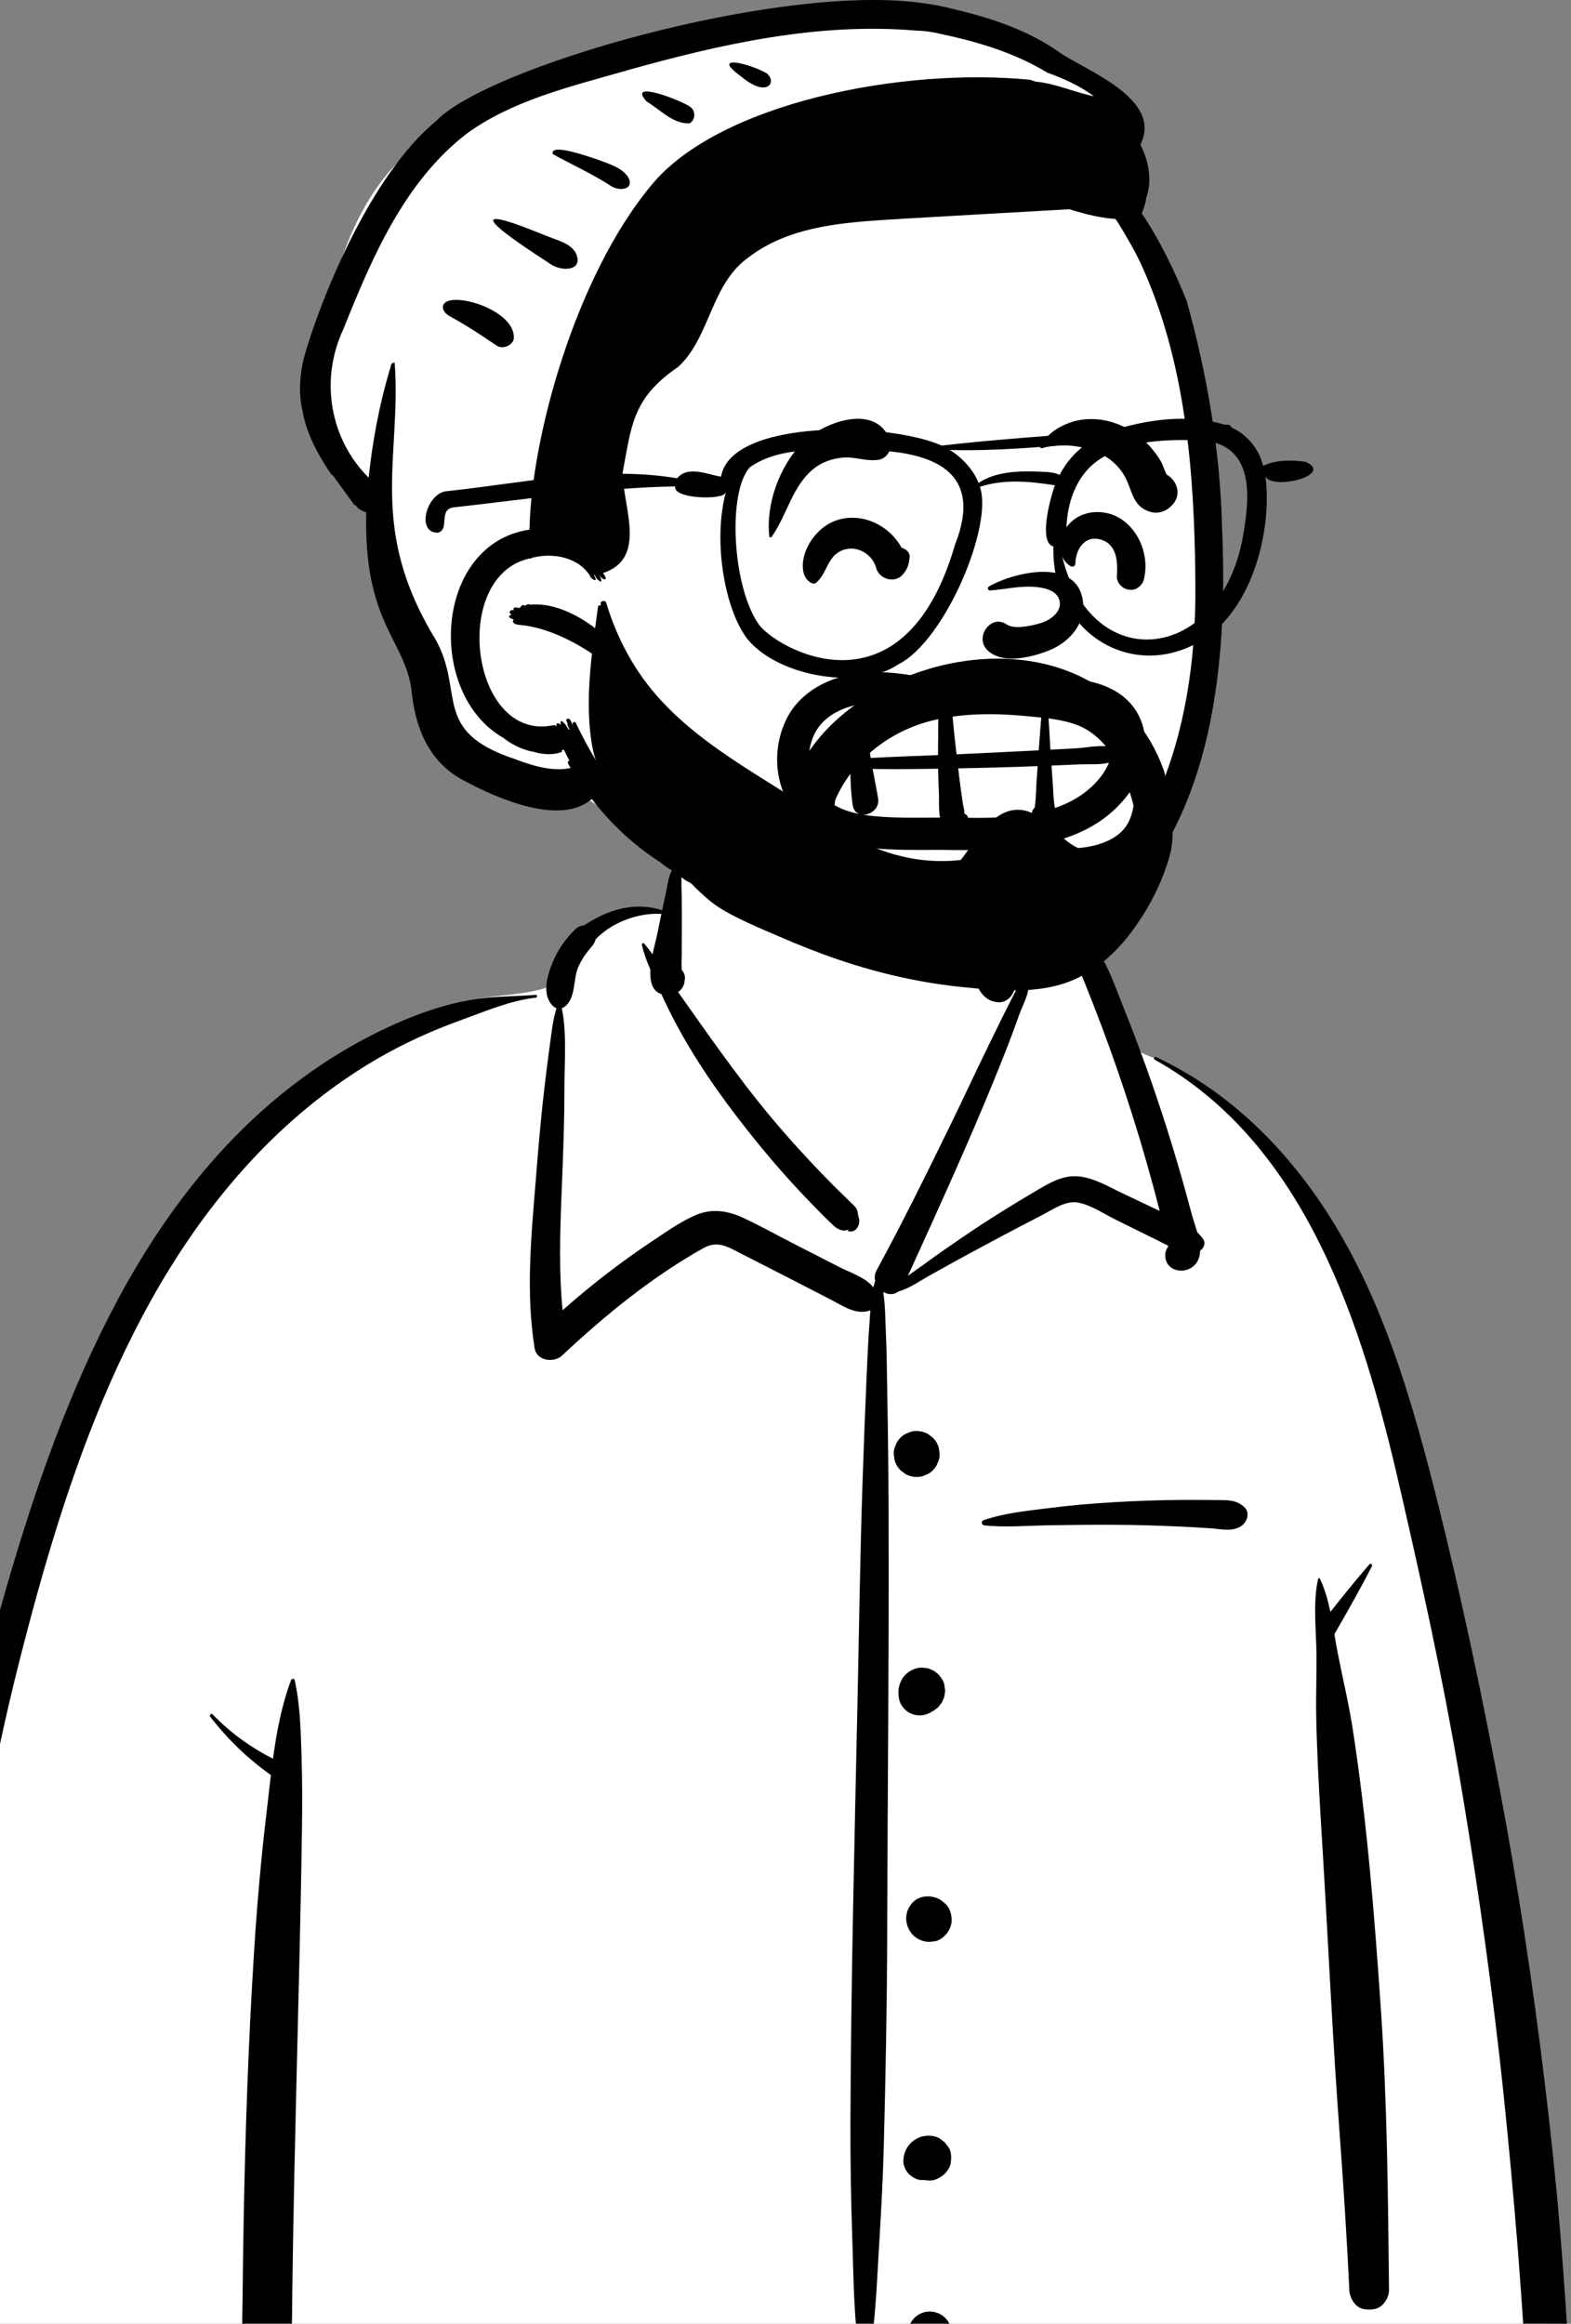 <svg width="405" height="599" viewBox="0 0 405 599" fill="none" xmlns="http://www.w3.org/2000/svg">
<rect x="0" y="0" width="405" height="599" fill="#808080" stroke="none"/>
<path fill-rule="evenodd" clip-rule="evenodd" d="M5.95 605.838C76.429 616.549 148.186 617.087 219.25 613.198C247.375 611.091 275.586 610.712 303.687 613.405C320.293 614.641 393.1 620.209 399.048 605.329C395.304 526.091 387.722 446.179 364.46 369.972C354.894 342.912 346.677 320.454 328.006 298.062C322.122 291.948 309.431 279.126 302.16 274.944C295.86 271.321 293.227 272.614 289.61 266.495C286.015 259.736 283.364 248.448 278.26 243.678C273.063 238.822 265.361 240.56 255.815 242.124C257.569 218.412 246.63 212.373 231.559 207.864C205.069 197.749 178.907 202.831 172.239 235.095C159.877 235.095 152.933 240.418 145.426 245.532C142.357 247.623 144.491 252.95 140.826 254.593C134.044 257.009 122.059 256.417 115.529 259.39C85.835 272.911 59.388 292.517 42.019 321.152C3.08 382.287 -23.668 511.069 -19.039 583.528C-21.067 586.709 -18.263 591.272 -17.55 594.693C-16.651 597.67 -13.737 599.649 -10.696 599.311C-6.453 603.877 0.111 604.893 5.95 605.838Z" fill="white"/>
<path fill-rule="evenodd" clip-rule="evenodd" d="M297.672 273.151C297.239 272.91 297.62 272.291 298.055 272.496C318.957 282.306 334.991 299.519 346.274 319.406C357.956 339.998 364.615 363.377 370.356 386.229L370.563 387.054C376.684 411.499 381.889 436.197 386.575 460.955C391.32 486.027 395.129 511.255 398.194 536.586C399.71 549.111 401.061 561.658 402.115 574.23C402.642 580.513 403.12 586.8 403.55 593.09C403.722 595.606 403.884 598.122 404.022 600.64L404.122 602.529C404.208 604.242 404.411 605.959 403.988 607.649C403.623 609.106 402.852 610.425 402.174 611.763C400.833 614.406 397.156 613.971 395.711 611.763L395.291 611.119C394.333 609.637 393.537 608.26 393.236 606.416C392.945 604.63 392.934 602.758 392.804 600.955C392.564 597.636 392.359 594.314 392.126 590.994C391.637 584.005 391.087 577.021 390.479 570.042C389.275 556.264 387.984 542.499 386.399 528.759C383.582 504.341 380.047 479.987 375.879 455.764C371.807 432.1 366.66 408.676 361.29 385.282L360.734 382.862C351.331 342.017 336.84 294.979 297.672 273.151ZM75.041 433.091C75.195 432.682 75.856 432.588 75.968 433.091C77.376 439.433 77.515 445.966 77.73 452.459C77.942 458.865 77.934 465.3 77.84 471.71C77.496 495.266 76.85 518.802 76.291 542.354C76.011 554.136 75.749 565.918 75.548 577.701C75.472 582.12 75.408 586.539 75.355 590.959L75.29 596.787C75.258 599.364 75.19 601.91 74.876 604.484C74.669 606.177 74.227 607.792 73.293 609.244C72.63 610.274 71.685 610.797 70.764 611.497L70.591 611.631C69.416 612.559 68.179 612.566 67.015 611.631L66.677 611.363C65.566 610.493 64.605 609.814 63.896 608.438C62.908 606.526 62.75 604.449 62.583 602.341C62.328 599.146 62.497 595.904 62.53 592.699C62.596 586.271 62.684 579.844 62.797 573.416C63.211 549.845 64.029 526.269 65.519 502.74C66.222 491.657 67.174 480.538 68.451 469.5L68.694 467.431C69.082 464.183 69.435 460.878 69.833 457.562C63.89 453.379 58.666 448.304 54.211 442.548C53.883 442.124 54.422 441.53 54.819 441.94C59.37 446.656 64.59 450.415 70.368 453.371C71.315 446.429 72.617 439.525 75.041 433.091ZM174.331 222.974C174.413 222.911 174.54 222.884 174.618 222.974C175.895 224.465 175.636 226.743 175.677 228.631L175.682 228.807C175.774 231.568 175.791 234.32 175.782 237.082L175.753 245.875C175.749 247.084 175.651 248.343 175.713 249.559L175.746 250.03C176.417 250.717 176.729 251.711 176.501 252.709C176.46 253.989 175.791 255.058 174.815 255.729L176.907 258.698L179 261.665C183.315 267.789 187.678 273.858 192.225 279.813C196.861 285.884 201.807 291.727 206.982 297.345C209.511 300.09 212.083 302.797 214.714 305.443C215.783 306.519 216.879 307.567 217.963 308.628L219.042 309.694C219.679 310.331 220.48 310.962 220.903 311.77C221.152 312.247 221.209 313.421 221.298 313.615C222.096 315.371 220.734 318.171 218.47 317.295L218.573 317.226C218.985 316.94 218.721 316.935 217.78 317.214C217.187 317.212 216.631 317.076 216.111 316.805L215.956 316.72C215.224 316.348 214.57 315.627 213.976 315.051L213.828 314.911C212.468 313.636 211.172 312.284 209.869 310.951C207.148 308.171 204.489 305.331 201.915 302.416C196.779 296.598 191.91 290.545 187.299 284.304C182.603 277.947 178.237 271.264 174.483 264.307C173.059 261.666 171.753 258.975 170.5 256.253C168.063 255.47 167.497 252.876 167.667 249.955C166.768 247.859 165.958 245.721 165.479 243.536C165.413 243.237 165.798 242.954 166.028 243.216C166.808 244.102 167.53 245.046 168.223 246.014C168.642 243.965 169.172 242.08 169.421 240.878L170.502 235.573C164.413 235.256 157.74 237.759 153.543 242.14C153.317 243.281 152.44 244.098 151.584 245.165C150.607 246.384 149.754 247.752 149.118 249.183C147.707 252.354 148.503 257.028 145.765 259.355C145.48 259.597 145.161 259.766 144.832 259.87C146.131 266.243 145.542 273.266 145.513 279.731L145.512 280.3C145.519 287.537 145.277 294.779 144.998 302.01L144.713 309.166C144.345 318.709 144.106 328.258 145.033 337.749C149.265 333.999 153.641 330.42 158.168 327.01C161.144 324.768 164.18 322.605 167.271 320.524L169.783 318.844C172.793 316.825 175.876 314.747 179.171 313.301C183.482 311.41 187.58 312.06 191.742 314C195.886 315.931 199.907 318.175 203.972 320.269C208.106 322.398 212.249 324.509 216.39 326.625C219.132 328.027 223.151 329.293 225.163 331.874C225.291 331.303 225.441 330.733 225.616 330.166C225.416 329.301 225.493 328.366 225.978 327.475C232.738 315.048 238.992 302.325 245.202 289.617C248.346 283.186 251.334 276.679 254.484 270.251L257.545 263.992C258.057 262.949 258.57 261.907 259.086 260.866C259.858 259.309 260.663 257.766 261.444 256.212C261.774 255.556 262.188 254.903 262.509 254.241L262.661 253.908C262.669 253.891 263.41 251.557 262.837 251.78L262.788 251.803C262.496 251.969 262.262 251.601 262.451 251.366C263.261 250.364 264.39 251.252 264.852 252.18C266.126 254.733 263.792 258.741 262.894 261.186L262.845 261.323C260.058 269.214 256.904 276.956 253.671 284.672C247.473 299.465 240.815 314.03 234.172 328.621L234.093 328.872C235.509 327.786 237.022 326.8 238.317 325.84C241.585 323.418 244.948 321.116 248.306 318.821C254.463 314.612 260.788 310.68 267.217 306.904L268.504 306.151C271.715 304.279 274.896 302.761 278.708 303.323C282.25 303.845 285.542 305.748 288.741 307.294L289.072 307.453L298.958 312.155C297.901 307.939 296.757 303.743 295.563 299.562C293.235 291.408 290.673 283.323 287.894 275.31C285.3 267.823 282.494 260.418 279.527 253.072L278.634 250.867C277.424 247.842 276.221 244.544 272.764 243.613C269.309 242.682 265.345 244.062 262.187 242.092C261.9 241.913 261.936 241.439 262.284 241.352L264.232 240.86C267.891 239.95 272.18 239.034 275.64 239.919C279.405 240.884 282.52 244.046 284.347 247.332C286.378 250.988 287.81 255.08 289.351 258.978L289.595 259.592C291.364 264.004 293.066 268.442 294.694 272.909C297.949 281.836 300.912 290.871 303.594 299.987C304.887 304.381 306.113 308.795 307.292 313.221C307.631 314.493 308.19 316.037 308.648 317.646C309.174 318.159 309.671 318.731 310.138 319.384C310.912 320.466 310.356 321.736 309.394 322.384C309.357 323.492 309.11 324.533 308.522 325.426C306.227 328.912 300.159 328.014 300.405 323.328C300.442 322.61 300.722 321.925 301.145 321.347L301.133 321.253L301.085 321.081C300.031 320.576 298.973 320.013 297.858 319.462L287.483 314.333C284.478 312.847 281.148 310.551 277.806 309.985C274.691 309.457 271.404 311.779 268.728 313.18L268.554 313.27C262.083 316.589 255.66 320.017 249.263 323.474C246.14 325.162 243.057 326.92 239.946 328.627C237.345 330.055 234.537 332.105 231.613 332.911C230.365 333.883 228.881 333.753 227.689 333.018C228.234 336.394 228.2 339.859 228.367 343.311C228.592 347.925 228.627 352.552 228.701 357.173L228.731 358.906C228.927 369.121 229.033 379.339 229.071 389.556C229.21 425.94 228.808 462.334 228.714 498.717C228.666 516.997 228.304 535.293 227.83 553.566C227.628 561.309 227.208 569.043 226.753 576.774L226.503 580.991C225.974 589.889 225.661 598.885 224.015 607.663C223.8 608.808 221.864 608.837 221.674 607.663C220.158 598.257 220.074 588.645 219.783 579.129L219.721 577.227C219.371 567.01 219.205 556.799 219.241 546.576C219.37 510.178 220.316 473.803 221.089 437.415C221.478 419.133 221.74 400.842 222.344 382.566C222.646 373.421 222.988 364.282 223.394 355.141C223.575 351.059 223.75 346.982 224.021 342.907L224.143 341.16C224.227 340.021 224.295 338.895 224.378 337.78C220.697 339.125 217.33 336.635 214.019 334.931C210.203 332.967 206.388 331 202.571 329.039L198.75 327.082L191.103 323.179C187.66 321.421 185.008 319.671 181.336 321.733C168.106 329.159 155.949 339.04 144.932 349.408C142.82 351.396 138.356 350.862 137.821 347.529C135.535 333.293 136.925 318.851 138.092 304.572L138.522 299.27C139.044 292.938 139.611 286.607 140.368 280.3C140.706 277.48 141.043 274.66 141.416 271.845L141.703 269.734C142.169 266.397 142.474 263.079 143.467 259.879C143.154 259.777 142.852 259.611 142.582 259.355C139.595 256.519 141.035 251.598 142.399 248.225C143.745 244.895 145.797 241.989 148.368 239.488C148.928 238.942 149.719 238.59 150.513 238.572C156.745 234.441 163.582 232.379 170.698 234.634C170.898 233.678 171.102 232.723 171.317 231.771L171.535 230.82C172.089 228.457 172.294 224.555 174.331 222.974ZM238.207 596.058C240.141 595.526 242.259 596.087 243.676 597.505C245.092 598.923 245.653 601.041 245.12 602.976C244.854 603.928 244.372 604.755 243.676 605.457C243.025 606.104 242.265 606.566 241.397 606.843L241.195 606.903L240.879 607.035C239.91 607.296 238.94 607.296 237.971 607.035C237.044 606.775 236.24 606.306 235.557 605.628C234.879 604.945 234.41 604.14 234.15 603.212C233.889 602.242 233.889 601.272 234.15 600.302L234.282 599.986C234.548 599.033 235.03 598.206 235.727 597.505C236.428 596.808 237.255 596.325 238.207 596.058ZM353.043 403.239C353.361 402.875 353.876 403.342 353.679 403.73C350.666 409.639 347.309 415.505 344.009 421.264C344.273 422.86 344.535 424.443 344.837 425.986C346.122 432.563 347.697 439.022 348.724 445.662C352.413 469.529 354.329 493.655 355.973 517.737C357.621 541.904 357.832 566.083 358.08 590.298C358.102 592.397 356.488 594.836 354.326 595.231C353.336 595.412 352.595 595.377 351.608 595.231C349.357 594.9 347.95 592.321 347.853 590.298C347.208 576.764 346.34 563.248 345.335 549.736C343.552 525.779 342.463 501.761 341.023 477.78L340.516 469.398C339.972 460.316 339.474 451.228 339.312 442.133C339.204 436.107 339.526 430.083 339.328 424.064C339.145 418.508 338.582 412.466 339.807 407.006C339.852 406.802 340.175 406.75 340.268 406.946C341.542 409.627 342.348 412.542 342.97 415.517C346.251 411.365 349.592 407.204 353.043 403.239ZM138.121 256.456C138.582 256.423 138.564 257.116 138.121 257.167C131.682 257.914 125.462 260.536 119.382 262.764L118.861 262.954C112.719 265.184 106.73 267.777 100.967 270.867C89.699 276.91 79.352 284.702 70.204 293.622C33.679 329.23 17.034 380.579 4.837 428.833C-1.939 455.643 -6.758 482.906 -9.882 510.378C-11.426 523.965 -12.518 537.603 -13.155 551.262C-13.481 558.263 -13.686 565.27 -13.772 572.277C-13.816 575.867 -13.829 579.457 -13.825 583.047C-13.823 584.692 -13.529 586.763 -13.969 588.36C-14.377 589.839 -15.527 591.142 -16.378 592.375C-17.386 593.838 -19.198 593.761 -20.22 592.375L-20.597 591.871C-21.688 590.424 -22.754 589.04 -22.91 587.149C-23.077 585.122 -22.959 583.032 -22.967 580.995C-22.984 576.893 -22.933 572.79 -22.851 568.688C-22.693 560.826 -22.384 552.968 -21.923 545.117C-20.989 529.187 -19.451 513.288 -17.249 497.483C-13.335 469.389 -7.467 441.564 0.218 414.261C7.468 388.505 16.058 362.825 28.294 338.967C39.655 316.815 54.559 296.208 74.226 280.727C83.372 273.528 93.328 267.528 104.062 263.01C109.475 260.731 115.16 258.871 120.941 257.81C126.659 256.762 132.351 256.908 138.121 256.456ZM239.316 550.532C240.337 550.525 241.476 550.749 242.352 551.314L243.522 552.22C243.839 552.627 244.155 553.036 244.47 553.446C245.202 554.401 245.299 555.945 245.146 557.082C245.112 557.842 244.886 558.548 244.47 559.202L243.578 560.357C242.722 561.056 242.007 561.555 240.97 561.891C240.428 562.066 239.906 562.103 239.385 562.076L239.211 562.065L239.316 562.079L239.133 562.059C238.964 562.044 238.794 562.026 238.623 562.003C238.507 561.988 238.391 561.979 238.275 561.963C238.163 561.954 238.055 561.95 237.943 561.96C236.624 562.084 235.299 561.336 234.363 560.477C233.519 559.702 232.763 558.06 232.88 556.895L232.93 556.409C233.019 555.588 233.092 555.265 233.44 554.441C233.777 553.639 234.249 552.931 234.892 552.333C236.122 551.188 237.628 550.544 239.316 550.532ZM235.234 490.468C236.984 488.56 239.99 488.419 242.16 489.573C242.689 489.855 243.174 490.307 243.64 490.683C244.815 491.633 245.276 493.347 245.341 494.791C245.405 496.219 244.652 497.914 243.64 498.899L243.395 499.137C242.79 499.726 241.924 500.237 241.078 500.393C239.713 500.644 238.568 500.636 237.297 500.1C236.206 499.639 235.265 498.898 234.625 497.893L234.521 497.723C234.477 497.653 234.436 497.581 234.397 497.508L234.34 497.397C233.124 495.058 233.451 492.41 235.234 490.468ZM236.141 430.086C236.93 429.838 237.719 429.803 238.508 429.98C239.044 429.982 239.543 430.117 240.006 430.385C240.509 430.526 240.946 430.781 241.316 431.15C241.761 431.413 242.117 431.768 242.381 432.214C242.906 432.788 243.26 433.461 243.443 434.234L243.655 435.813L243.443 437.392L242.845 438.811C242.68 439.026 242.515 439.241 242.347 439.455C242.083 439.902 241.727 440.259 241.28 440.523C240.989 440.813 240.656 441.029 240.283 441.179C238.961 442.127 237.2 442.436 235.634 442.004C234.704 441.744 233.897 441.273 233.212 440.592C232.532 439.907 232.061 439.099 231.801 438.169L231.693 437.426C231.555 436.43 231.533 435.878 231.815 434.611C231.939 434.054 232.298 433.269 232.485 432.938C233.288 431.526 234.599 430.559 236.141 430.086ZM304.671 386.646C306.937 386.63 309.203 386.635 311.469 386.66L313.168 386.682C316.014 386.727 318.451 386.434 320.688 388.409C322.312 389.843 321.597 392.248 320.056 393.328C317.72 394.963 314.791 394.141 312.107 393.96C309.275 393.77 306.442 393.613 303.608 393.485C298.12 393.24 292.63 393.083 287.136 393.059C281.655 393.036 276.165 393.088 270.684 393.176C265.107 393.267 259.3 393.787 253.755 393.209C252.993 393.13 252.821 392.127 253.573 391.867C258.799 390.058 264.678 389.472 270.154 388.78C275.803 388.066 281.452 387.561 287.136 387.233C292.975 386.898 298.822 386.687 304.671 386.646ZM236.13 368.881L236.317 368.885C237.315 368.887 238.248 369.122 239.119 369.589L239.304 369.693L240.502 370.618C241.235 371.357 241.743 372.228 242.023 373.231L242.235 374.805C242.266 375.62 242.096 376.38 241.725 377.086C241.487 377.82 241.079 378.454 240.502 378.991C239.966 379.568 239.331 379.976 238.598 380.215C237.946 380.557 237.249 380.728 236.504 380.729L236.317 380.725C235.25 380.721 234.254 380.452 233.331 379.917L232.133 378.991C231.4 378.252 230.892 377.381 230.612 376.378L230.4 374.805C230.37 373.99 230.539 373.229 230.91 372.524C231.149 371.79 231.557 371.154 232.133 370.618C232.669 370.041 233.304 369.633 234.038 369.394C234.689 369.052 235.386 368.881 236.13 368.881ZM253.673 229.804C254.948 227.956 257.258 229.599 256.928 231.085C257.015 235.256 257.228 239.305 258.177 243.392C258.611 245.262 259.181 247.135 260.058 248.849L260.427 249.571C261.563 251.816 262.445 253.934 260.915 256.398C260.194 257.559 258.89 258.432 257.477 258.371C251.212 258.1 250.351 249.374 249.97 244.503C249.577 239.486 250.798 233.972 253.673 229.804Z" fill="#000000"/>
<path fill-rule="evenodd" clip-rule="evenodd" d="M217.495 4.16C241.648 4.16 270.627 15.875 273.091 16.109L273.157 16.113C274.453 16.113 279.519 19.973 288.353 27.695L278.784 46.367L279.559 47.107C283.264 50.661 286.427 53.901 288.924 56.455C309.312 77.308 312.976 159.182 308.171 187.734C303.367 216.286 294.468 244.225 253.037 244.225C211.607 244.225 165.515 219.301 158.415 211.539C153.681 206.365 148.364 203.886 142.464 204.102C142.222 203.796 141.981 203.491 141.742 203.187L140.874 203.064C132.708 201.88 126.857 200.288 123.321 198.286C116.414 194.377 108.823 173.823 108.823 169.296C108.823 164.813 97.487 132.206 97.26 128.755L97.257 128.66C97.257 125.775 82.448 112.515 82.448 108.304C82.448 104.092 79.463 104.348 82.448 89.508L83.315 85.149C86.492 69.349 92.709 43.187 116.414 31.819C142.464 19.326 193.098 4.16 217.495 4.16Z" fill="white"/>
<path fill-rule="evenodd" clip-rule="evenodd" d="M112.393 31.232C125.385 17.435 199.142 -3.906 236.458 0.618L237.577 0.763C240.555 1.141 243.49 1.713 246.386 2.49C255.748 4.678 265.418 7.99 273.154 13.523C279.612 18.049 299.984 25.441 293.979 37.282C296.206 41.502 297.037 46.717 295.532 50.873C295.343 52.309 294.9 53.631 294.334 55.002C299.091 62.025 302.857 69.967 305.905 77.52C311.233 96.531 314.548 116.315 315.033 135.711C316.648 172.56 312.61 216.577 280.532 240.406C261.154 255.505 230.799 256.013 209.023 237.291C207.787 235.828 201.975 231.879 203.914 231.187C204.492 231.797 205.085 232.39 205.689 232.973C205.662 232.908 205.656 232.844 205.668 232.773L205.099 232.259C204.029 231.268 202.643 229.831 204.222 230.112C204.292 230.193 204.368 230.264 204.443 230.345C204.777 230.545 205.03 230.719 205.226 230.873L205.327 230.954L205.296 230.921C204.387 229.951 203.841 228.961 205.201 229.593L205.381 229.681C205.986 230.318 206.6 230.928 207.226 231.521C207.216 231.451 207.226 231.381 207.265 231.305L206.681 230.741C206.111 230.183 206.198 230.181 206.477 229.729C205.266 228.032 207.526 229.04 207.685 229.702C209.099 229.368 210.34 232.023 211.251 232.347C251.171 263.053 309.102 235.807 308.164 150.244L308.15 148.57C307.876 121.21 305.574 93.09 294.264 68.323C293.164 65.937 291.933 63.617 290.58 61.371C289.646 59.687 288.648 58.046 287.575 56.449C284.57 56.206 281.602 55.655 278.679 54.803C277.675 54.549 276.683 54.268 275.69 53.939C261.19 54.73 247.012 55.591 232.471 56.407L227.928 56.69C215.61 57.483 202.871 58.752 192.93 66.375C183.177 73.315 183.133 87 174.783 94.62C162.877 102.705 162.79 109.995 160.498 121.909C160.668 130.891 166.892 143.94 155.47 147.72C157.397 150.469 154.711 149.148 154.499 148.184C154.478 148.19 154.456 148.195 154.44 148.195C156.157 151.389 153.633 149.378 153.41 148.352C153.275 148.314 153.14 148.217 153.005 148.082C154.735 150.88 151.938 148.92 152.104 148.411C148.761 143.27 141.881 142.472 137.031 143.834C136.971 144.017 136.756 144.034 136.621 143.936C115.999 148.408 121.32 191.121 142.453 186.992C143.358 186.807 143.336 187.242 143.516 187.284C143.027 186.001 144.404 186.523 144.389 186.792L144.473 186.788C144.539 186.782 144.512 186.775 144.562 186.792C144.09 184.17 146.746 187.97 146.536 188.126C146.618 188.077 146.709 188.05 146.79 188.039L146.699 187.79C146.258 186.615 146.296 187.104 146.299 186.431C145.968 185.599 145.943 185.963 146.021 185.421C147.185 184.518 147.529 187.256 147.917 187.456C147.252 186.528 147.781 185.77 148.409 186.274C153.168 196.29 159.317 205.702 167.263 213.116C168.132 213.801 169.011 214.476 169.922 215.113C173.302 218.058 178.486 219.952 181.65 222.561C181.65 222.605 181.629 222.659 181.597 222.713L181.669 222.778L181.742 222.847L182.843 223.376C183.167 223.652 183.458 223.959 183.716 224.299C183.992 224.618 184.234 224.969 184.44 225.341C184.542 225.795 184.316 225.983 183.884 225.789C183.695 225.724 183.506 225.649 183.318 225.579C183.328 225.595 183.333 225.606 183.345 225.616C183.406 225.71 183.826 226.682 183.343 226.524L183.285 226.502C183.02 226.404 182.757 226.296 182.498 226.194C182.805 226.577 183.085 226.993 183.333 227.344C183.598 227.619 183.759 227.943 183.825 228.31C183.813 228.515 183.701 228.601 183.496 228.574C183.183 228.472 182.875 228.364 182.567 228.25L182.655 228.418C182.872 228.846 183.182 229.564 182.632 229.324C182.163 229.179 181.71 229.011 181.257 228.828C181.219 228.903 181.144 228.93 180.992 228.86C179.552 228.348 178.16 227.721 176.828 226.982C175.657 226.129 174.475 225.293 173.3 224.445C172.193 223.781 171.125 223.042 170.106 222.211C163.284 217.802 157.311 212.202 152.573 205.964C144.649 212.83 128.806 206.271 119.005 200.896C110.336 196.092 106.929 187.21 106.048 177.634C104.217 164.742 93.686 160.329 94.419 132.04C94.403 132.046 94.386 132.046 94.364 132.046C93.981 131.932 93.61 131.781 93.259 131.587C92.897 131.414 92.558 131.209 92.239 130.961L91.845 130.416C91.641 130.302 91.457 130.184 91.317 130.065L91.244 130.159C91.014 130.437 91.169 130.018 91.182 129.935L90.498 129.004C88.876 126.789 87.096 124.302 85.647 122.314L85.601 122.395C85.568 122.456 85.551 122.5 85.566 122.519C82.116 117.56 78.872 111.57 77.971 105.771C76.906 101.304 77.322 96.701 78.251 92.563C82.231 78.074 95.271 45.285 112.393 31.232ZM206.017 231.615L205.8 231.422L205.991 231.66C206.09 231.783 206.192 231.894 206.358 232.007C206.347 231.969 206.347 231.931 206.352 231.888C206.242 231.804 206.129 231.712 206.017 231.615ZM236.293 7.898C210.987 5.722 186.098 11.299 161.95 18.051L160.285 18.53C146.554 22.45 132.035 25.977 120.432 34.368C104.22 46.791 95.849 66.554 88.543 84.802C82.164 98.359 85.425 113.646 95.039 123.113C96.039 113.706 97.744 104.574 100.409 95.515C100.965 94.1 100.544 93.636 101.743 93.452C103.554 117.863 94.637 135.9 112.283 164.831C119.939 178.482 111.076 188.471 132.698 195.654L133.283 195.878C137.787 197.579 142.707 198.921 147.119 197.971L146.724 197.327C146.32 196.665 146.198 196.343 146.784 196.06C146.769 196.027 146.747 195.995 146.725 195.957C146.251 195.061 145.792 194.155 145.355 193.237C145.177 193.296 144.999 193.339 144.815 193.388C144.935 193.609 144.95 193.831 144.616 193.906C143.427 194.314 142.207 194.478 140.957 194.401L140.689 194.381C139.277 194.295 138.388 194.037 137.592 193.798C137.328 193.755 137.064 193.712 136.804 193.658C134.244 193.09 131.535 191.646 129.781 190.214C109.789 178.854 111.855 140.181 136.497 136.526C137.003 112.177 148.578 71.097 167.788 47.895C185.153 26.553 232.558 17.303 265.539 20.565C266.019 20.724 266.5 20.885 266.981 21.047C272.069 21.5 276.918 23.767 282.01 24.821C278.354 22.08 274.207 20.254 269.935 18.702C261.423 13.493 251.665 10.674 242.238 8.686C240.285 8.206 238.305 7.942 236.293 7.898ZM135.369 156.086C136.694 155.366 136.543 156.061 136.848 155.859C146.378 155.082 156.654 163.43 161.981 170.389C161.56 170.827 160.422 169.531 160.223 169.326C160.196 169.353 160.163 169.375 160.131 169.385L160.279 169.595C162.438 172.695 158.158 169.047 157.757 168.295C157.687 168.333 157.617 168.355 157.536 168.338C157.875 168.671 158.912 169.54 159.09 170.157L159.364 170.386C161.955 172.606 161.74 174.275 158.799 171.123C158.869 171.269 158.896 171.404 158.847 171.512L158.948 171.58C160.395 172.591 161.584 175.41 158.561 172.516C158.876 174.63 155.565 170.544 155.459 170.573C149.731 166.074 141.298 161.699 134.112 161.111L133.865 161.083C132.547 160.913 131.923 160.522 132.386 159.659C130.762 159.273 131.143 158.473 131.911 158.499C130.766 157.745 131.797 157.025 132.462 157.306C132.005 156.04 133.837 156.883 134.005 156.707C134.956 155.239 135.212 156.463 135.369 156.086ZM115.393 77.634C119.97 75.956 133.491 80.978 132.409 87.629C131.765 89.156 129.643 90.031 128.151 89.169L126.205 87.861C122.817 85.59 119.761 83.6 116.123 81.62C114.144 80.637 113.291 78.55 115.393 77.634ZM141.436 67.75L139.668 66.599C130.128 60.352 116.642 50.887 140.559 60.68C143.285 61.85 146.907 62.542 148.394 65.139C150.731 69.926 144.582 70.248 141.436 67.75ZM142.508 39.722C141.742 36.815 151.268 40.226 154.04 41.125L154.463 41.285C157.16 42.29 160.252 43.223 161.865 45.552C163.756 48.77 159.93 49.437 157.56 47.983C152.701 44.806 147.374 42.409 142.508 39.722ZM166.73 26.182C161.368 20.324 175.717 25.936 177.867 27.494L177.928 27.54C179.532 28.669 179.207 31.103 177.7 31.817C173.413 31.899 170.258 28.323 166.73 26.182ZM191.128 19.764C182.604 13.635 193.832 16.55 197.732 18.952C200.39 21.297 197.652 25.256 191.128 19.764Z" fill="#000000"/>
<path fill-rule="evenodd" clip-rule="evenodd" d="M221.566 173.516C230.813 172.394 239.777 175.226 248.817 176.654C253.591 177.407 258.37 177.97 263.2 178.179C264.172 178.222 265.144 178.246 266.116 178.266C266.206 177.41 266.685 176.624 267.723 176.153C269.851 175.188 271.553 174.753 273.889 174.846C276.027 174.93 278.173 175.15 280.278 175.536C284.101 176.237 287.942 177.829 290.738 180.593C297.21 186.991 296.225 197.267 291.224 204.236C280.892 218.635 262.035 219.303 245.885 219.115L244.394 219.096C229.689 218.886 208.649 221.079 201.969 204.34C199.512 198.184 199.853 191.049 202.861 185.145C206.449 178.103 214.001 174.435 221.566 173.516ZM267.5 197.491L267.369 197.497C260.589 197.758 253.81 197.942 247.026 198.062C247.229 199.805 247.436 201.548 247.673 203.288C247.859 204.656 248.058 206.023 248.265 207.389C248.353 207.967 248.675 208.865 248.584 209.437L248.551 209.664C248.899 209.821 249.215 210.075 249.45 210.444C249.532 210.571 249.591 210.7 249.651 210.828C254.917 210.869 260.585 210.767 265.954 209.809L265.965 209.692C266.063 209.006 266.348 208.544 266.727 208.227C267.104 206.039 267.07 203.707 267.216 201.536C267.307 200.187 267.405 198.839 267.5 197.491ZM241.845 198.154C236.958 198.237 232.069 198.302 227.183 198.242L224.965 198.208C225.433 200.722 225.943 203.227 226.367 205.758C226.809 208.396 224.488 210.073 222.48 210.005C222.705 210.042 222.93 210.081 223.156 210.112C229.431 211 235.946 210.765 242.315 210.758C241.972 208.757 242.111 206.499 242.06 204.83L242.05 204.571C241.952 202.431 241.884 200.293 241.845 198.154ZM208.651 197.693C208.82 199 209.15 200.28 209.644 201.471C211.73 206.504 216.512 208.852 221.572 209.841C220.694 209.538 219.997 208.809 219.821 207.561C219.382 204.457 219.224 201.302 219.213 198.151C215.686 198.118 212.136 198.042 208.651 197.693ZM285.891 196.618C283.38 197.211 280.462 196.939 277.999 197.051C275.691 197.156 273.383 197.248 271.075 197.341C271.184 198.917 271.29 200.493 271.405 202.068C271.553 204.105 271.567 206.256 271.957 208.284C276.602 206.698 280.763 204.155 283.885 200.088C284.663 199.074 285.36 197.885 285.891 196.618ZM220.505 181.774C216.325 182.764 212.37 184.855 210.244 188.682C208.982 190.953 208.427 193.644 208.534 196.296C212.066 195.884 215.659 195.728 219.235 195.599C219.247 194.955 219.262 194.311 219.282 193.669L219.337 192.023C219.434 188.884 219.483 184.941 220.505 181.774ZM242.137 182.157L240.297 181.95C235.187 181.367 230.079 180.756 224.969 181.106C224.229 181.158 223.478 181.238 222.726 181.348C223.629 184.61 223.553 188.44 223.93 191.668C224.076 192.917 224.26 194.155 224.464 195.388L225.351 195.346C230.835 195.049 236.324 194.866 241.812 194.648C241.811 193.617 241.817 192.586 241.834 191.554L241.854 190.522C241.916 187.886 241.746 184.917 242.137 182.157ZM267.799 181.738C262.447 182.603 256.915 182.787 251.658 182.793C249.558 182.796 247.459 182.667 245.361 182.481C245.498 183.598 245.569 184.729 245.672 185.831C245.879 188.057 246.115 190.281 246.373 192.502L246.602 194.446C253.348 194.14 260.093 193.809 266.837 193.467L267.788 193.416L268.055 189.68C268.237 187.189 268.437 184.699 268.719 182.219L268.507 182.143C268.258 182.041 268.023 181.9 267.799 181.738ZM270.124 182.666C270.419 186.188 270.582 189.724 270.799 193.252L275.245 193.015C275.985 192.974 276.726 192.933 277.467 192.89C280.348 192.724 284.05 191.851 286.898 192.665C287.116 190.075 286.376 187.551 284.039 185.811C279.936 182.754 274.713 183.842 270.124 182.666ZM254.934 151.18C261.554 147.387 278.165 143.51 279.217 155.43C279.701 160.916 275.625 165.461 270.865 167.489L270.686 167.564C266.222 169.4 258.31 171.474 254.447 167.492C251.232 164.178 255.496 158.236 259.491 160.951C261.545 162.345 265.866 161.318 268.157 160.654L268.301 160.612C270.773 159.885 274.069 157.558 273.047 154.513C272.142 151.818 268.293 151.326 265.882 151.238C262.283 151.109 258.781 151.946 255.215 152.218C254.65 152.261 254.476 151.442 254.934 151.18ZM282.358 132.012C291.343 131.591 296.932 141.407 294.866 149.45C294.509 150.838 292.958 152.2 291.46 152.044L291.083 152.009C290.891 151.991 290.698 151.967 290.521 151.918C289.099 151.524 287.825 150.044 287.928 148.51L287.956 148.063C288.165 144.263 287.754 139.886 283.241 138.966C279.413 138.185 277.276 141.871 277.231 145.264C277.222 145.867 276.546 146.287 276.014 145.963C273.247 144.279 272.768 140.927 273.824 138.041C275.164 134.384 278.516 132.192 282.358 132.012ZM215.678 134.118C222.217 131.935 229.271 135.422 232.438 141.206C233.548 141.528 234.657 142.384 234.503 143.696C234.28 145.583 233.945 146.772 232.637 148.203C230.592 150.442 226.761 149.297 225.911 146.542L225.875 146.417C224.909 142.855 220.991 140.505 217.421 141.752C213.251 143.208 213.372 147.615 210.447 150.182C210.103 150.484 209.691 150.532 209.279 150.333C206.172 148.83 206.73 144.31 207.838 141.722C209.291 138.326 212.114 135.307 215.678 134.118ZM206.773 114.251C212.071 108.842 225.888 103.607 229.513 113.596C230.203 115.499 228.733 118.064 226.753 118.459C223.511 119.104 220.635 117.696 217.414 117.949C214.807 118.154 212.088 119.026 210.003 120.642C204.23 125.118 202.96 132.688 198.937 138.384C198.741 138.661 198.361 138.545 198.325 138.218C197.409 129.925 200.969 120.175 206.773 114.251ZM275.876 108.926C279.392 107.683 283.374 107.79 286.908 108.892C290.469 110.003 293.738 112.112 296.256 114.868C297.398 116.119 298.456 117.5 299.304 118.969C299.754 119.748 300.228 121.357 300.74 122.315C303.51 123.915 304.694 127.561 302.214 130.155L302.102 130.269L301.77 130.598C300.437 131.918 298.427 132.491 296.608 131.963C292.536 130.784 292.041 127.576 290.631 124.17C289.7 121.92 288.105 119.93 286.171 118.467C281.6 115.013 274.105 113.912 268.602 115.54C268.309 115.627 267.965 115.254 268.174 114.983C269.217 113.631 269.818 112.522 271.214 111.432C272.631 110.325 274.178 109.526 275.876 108.926Z" fill="#000000"/>
<path fill-rule="evenodd" clip-rule="evenodd" d="M215.296 206.288C219.664 196.05 229.196 188.526 240.172 185.776C248.231 183.761 256.69 183.825 264.906 184.625C269.21 185.041 273.827 185.382 277.884 186.981C281.348 188.347 284.171 190.93 286.294 193.962C288.821 197.555 290.539 201.666 291.746 205.881C291.918 206.48 292.079 207.084 292.229 207.691C291.704 210.87 290.59 213.577 287.646 215.576C284.774 217.528 281.346 218.327 277.929 218.611C277.594 218.449 277.271 218.284 276.974 218.114C271.649 215.065 267.902 207.858 261.181 208.833C255.184 209.704 251.236 217.254 247.669 221.682C236.221 223.016 224.781 219.574 215.466 213.025C214.993 210.783 214.966 208.522 215.296 206.288ZM300.01 198.522C299.094 195.95 297.941 193.46 296.573 191.114C292.053 183.355 285.114 177.174 276.877 173.64C257.39 165.292 232.177 171.176 216.44 184.868C211.064 189.548 205.629 196.426 203.985 203.824C203.494 203.921 203.031 204.177 202.649 204.537C191.279 197.375 179.571 190.484 170.409 180.556C163.755 173.343 159.127 164.806 156.293 155.425C156.062 154.653 154.817 154.766 154.855 155.621C154.866 155.82 154.877 156.02 154.887 156.22C154.769 155.852 154.209 156.041 154.165 156.398C152.641 167.793 150.734 179.875 152.49 191.33C153.54 198.165 156.644 203.169 160.792 208.572C165.237 214.364 170.269 219.751 175.414 224.917C178.679 228.196 182.089 231.979 186.086 234.383C190.736 237.177 196.01 239.301 200.972 241.456C206.02 243.655 211.144 245.687 216.364 247.448C226.8 250.982 237.586 253.424 248.56 254.494C257.347 255.348 267.389 256.278 275.81 252.97C282.264 250.436 287.474 245.855 291.606 240.343C296.105 234.34 299.661 227.502 301.627 220.291C303.67 212.801 300.441 199.729 300.01 198.522Z" fill="#000000"/>
<path fill-rule="evenodd" clip-rule="evenodd" d="M320.689 136.709C315.546 171.517 279.642 175.366 273.263 140.81C274.287 140.362 275.023 139.479 274.869 137.765C274.833 130.234 277.17 122.275 283.96 118.087C290.976 113.766 299.187 113.337 307.307 113.446C322.801 113.077 322.475 126.035 320.689 136.709ZM267.642 121.571C262.78 121.365 256.627 121.537 252.271 124.501C251.074 121.275 247.962 117.83 244.818 115.987C256.504 116.33 268.533 115.179 280.306 114.286C277.488 116.208 274.866 119.095 273.162 122.434C271.581 121.59 269.316 121.669 267.642 121.571ZM246.208 140.399C232.724 186.837 199.066 166.596 195.397 160.645C188.778 150.797 187.533 126.857 193.298 120.456C201.551 114.668 213.234 116.157 222.984 116.015C240.894 116.257 253.615 121.618 246.208 140.399ZM336.61 119.041C332.947 118.561 329.032 118.465 325.626 120.079C324.577 115.619 321.285 111.89 317.567 110.249C317.117 109.685 317.185 109.381 315.648 109.466C306.21 106.628 295.649 108.13 286.579 111.04C272.255 112.247 257.227 113.199 242.783 114.861C229.252 108.782 188.418 107.891 185.881 122.876C182.689 122.398 177.252 119.884 174.57 123.294C154.895 119.957 134.566 124.595 114.805 126.66C109.831 127.577 107.27 137.453 112.916 137.318C116.09 136.456 112.818 131.168 117.092 130.771C136.157 128.687 154.806 125.731 174.066 125.385C173.396 128.713 186.805 128.929 187.003 126.986C187.032 127.001 187.062 127.011 187.091 127.024C183.778 139.378 186.769 157.159 192.757 164.82C201.147 174.852 222.21 177.73 231.55 171.275C243.598 165.318 256.131 135.415 252.611 125.48C259 123.454 265.317 124.063 271.948 125.095C270.43 129.385 267.809 139.947 271.579 140.863C270.887 161.832 289.961 174.916 307.544 166.314C322.763 159.166 328.086 136.541 326.224 122.808C328.118 126.471 344.026 122.483 336.61 119.041Z" fill="#000000	"/>
</svg>
